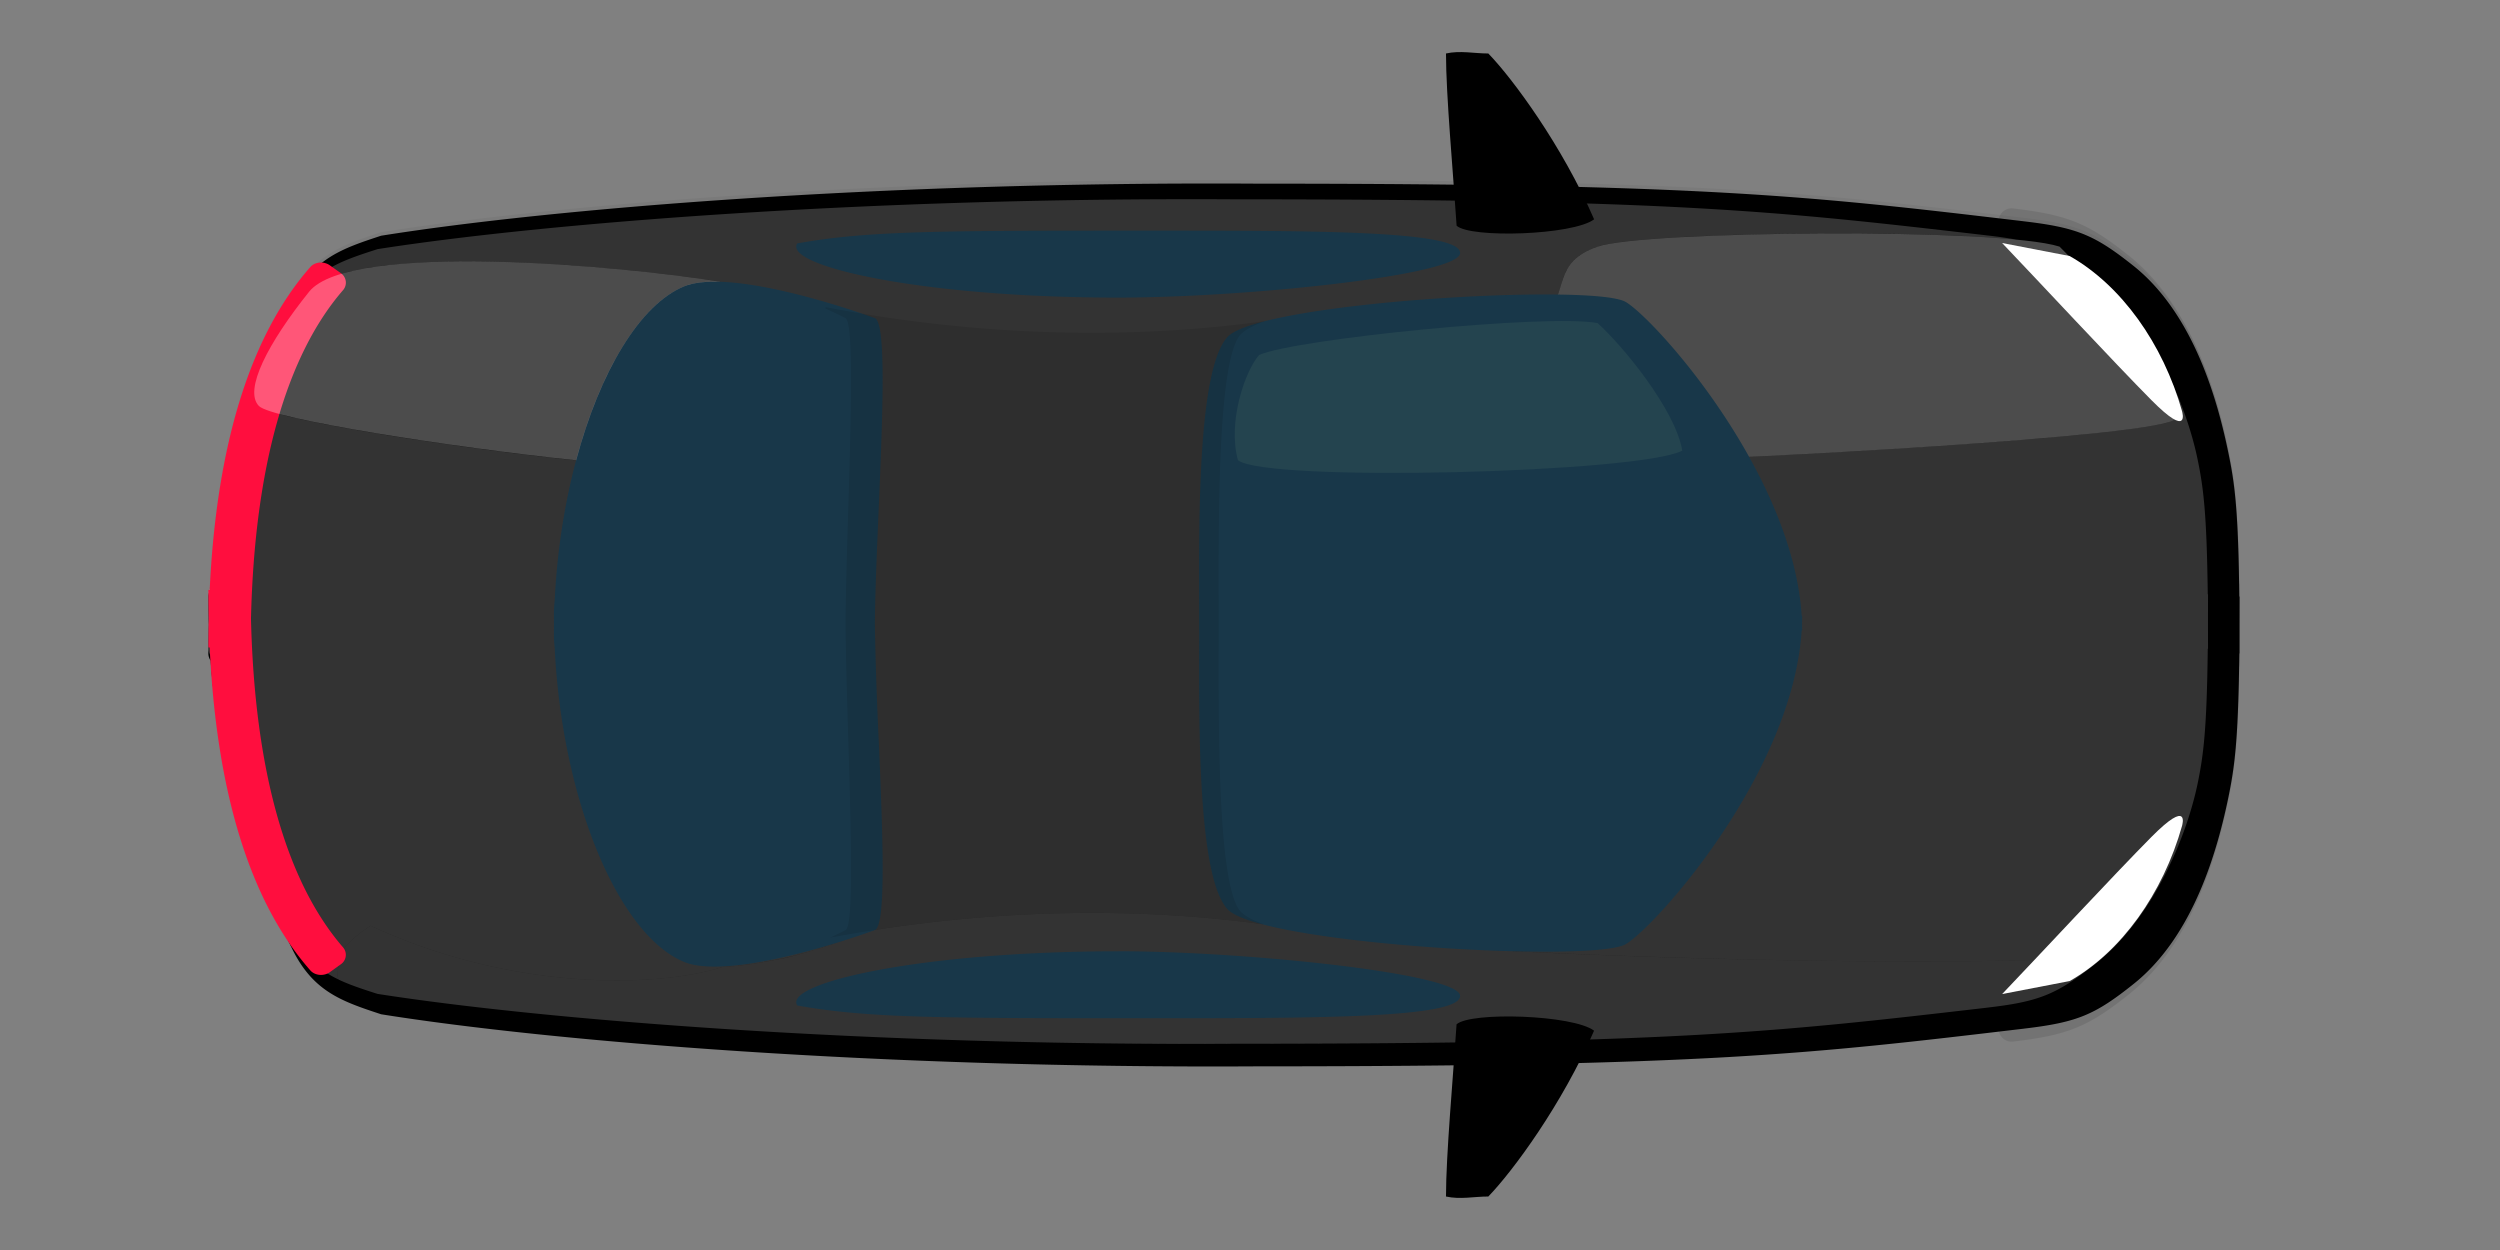 <svg xmlns="http://www.w3.org/2000/svg" fill="none" viewBox="0 0 48 24"><rect x="0" y="0" width="48" height="24" fill="#808080" stroke="none"/><path fill="currentColor" d="M42.995 12.546c-.02 1.62-.085 2.14-.198 2.703-.216 1.072-.68 2.725-1.832 3.643-.744.595-1.083.737-2.098.857l-.023.003c-4.114.488-6.087.722-14.736.722-7.183.043-13.54-.48-16.79-1-.745-.245-1.292-.43-1.693-1.225-1.04-2.064-1.457-3.868-1.581-5.564A.253.253 0 0 1 4 12.546c0-.183.003-.367.008-.552a18.046 18.046 0 0 1-.008-.54c0-.048.015-.094.043-.139.124-1.696.542-3.5 1.582-5.564.4-.796.948-.98 1.692-1.225 3.25-.52 9.607-1.044 16.79-1 8.65 0 10.622.234 14.736.721l.023.003c1.016.12 1.354.263 2.1.857 1.15.919 1.615 2.572 1.83 3.643.114.563.18 1.083.198 2.703H43l-.001.585v.508h-.005z"/><path stroke="#000" stroke-linecap="round" stroke-opacity=".1" stroke-width=".5" d="M38.623 19.75c1.016-.12 1.354-.263 2.1-.857 1.15-.918 1.615-2.571 1.83-3.643.114-.563.18-1.083.198-2.703h.005v-1.093h-.005c-.019-1.62-.085-2.14-.198-2.704-.215-1.071-.68-2.724-1.831-3.643-.745-.594-1.084-.736-2.1-.857"/><path fill="#000" fill-opacity=".05" fill-rule="evenodd" d="M42.995 12.48c-.02 1.62-.085 2.14-.198 2.702-.216 1.072-.68 2.725-1.832 3.644-.744.594-1.083.736-2.098.857l-.023.002c-4.114.488-6.087.722-14.736.722-7.183.043-13.54-.48-16.79-1-.745-.245-1.292-.429-1.693-1.225-1.04-2.064-1.457-3.868-1.581-5.563a.253.253 0 0 1-.044-.14c0-.183.003-.367.008-.552a18.041 18.041 0 0 1-.008-.54c0-.048.015-.094.043-.138.124-1.696.542-3.5 1.582-5.565.4-.796.948-.98 1.692-1.225 3.25-.52 9.607-1.043 16.79-1 8.65 0 10.622.234 14.736.722l.023.002c1.016.12 1.354.263 2.1.858 1.15.918 1.615 2.57 1.83 3.643.114.562.18 1.082.198 2.703H43l-.001.585v.507h-.005z" clip-rule="evenodd"/><path fill="#fff" fill-opacity=".2" d="M38.151 19.347c.954-.11 1.298-.24 1.968-.752a13.465 13.465 0 0 0-.101-.208c-2.844.183-10.359 0-13.608-.306-.718-.068-1.508-.223-2.25-.373.032.014.066.027.101.04-1.897-.26-4.457-.363-7.482.11-.525.161-.93.345-1.676.529-.812.163-1.083.174-1.218.174-1.185.39-3.98.505-6.77-.787-.596.392-.655.653-.61.735a1.456 1.456 0 0 0-.026.261c.01.012.018.025.028.04.222.105.468.185.743.273 3.183.498 9.41.999 16.445.957 8.473 0 10.404-.223 14.434-.69l.022-.003z"/><path fill="#fff" fill-opacity=".2" fill-rule="evenodd" d="M42.195 15.042c.111-.538.176-1.036.194-2.586h.005l-.001-.521.001-.524h-.005c-.019-1.55-.083-2.048-.194-2.586-.21-1.026-.86-2.607-1.988-3.486a8.166 8.166 0 0 0-.308-.23c.785.882 1.31 1.858 1.64 2.472.1.187.183.34.25.447-.136.367-9.016.808-9.896.808a60.139 60.139 0 0 0-1.567-1.482c-.93-.854-1.005-.923-.667-1.272.185-.192.246-.393.305-.585.09-.299.175-.576.71-.762.752-.262 5.845-.344 8.035-.135a8.042 8.042 0 0 0-.558-.08l-.022-.003c-4.03-.467-5.961-.69-14.434-.69-7.035-.042-13.262.458-16.445.956-.73.235-1.265.41-1.658 1.172-.06.118-.12.234-.176.35.15-.225.324-.462.518-.703.782-.976 6.017-.498 7.883-.194l.011.002c-.275-.009-.513.015-.688.086-.852.347-1.624 1.64-2.079 3.343-2.413-.251-5.842-.792-6.09-1.043a.355.355 0 0 1-.09-.258 13.02 13.02 0 0 0-.838 3.74.236.236 0 0 0-.043.133c0 .174.003.348.008.523-.005.175-.008.349-.008.522 0 .046.015.09.043.132.121 1.623.53 3.349 1.549 5.324.392.761.928.937 1.658 1.171 3.183.499 9.41.999 16.445.958 8.473 0 10.404-.224 14.434-.691l.022-.003c.995-.115 1.327-.251 2.056-.82 1.127-.878 1.777-2.46 1.988-3.485zm-4.044 4.305c.954-.11 1.298-.24 1.968-.752a14.109 14.109 0 0 0-.102-.208c-2.843.183-10.358 0-13.608-.307-.717-.067-1.507-.222-2.249-.372.032.014.066.027.101.04-1.897-.26-4.457-.363-7.482.11-.185.057-.355.116-.53.178-.323.113-.663.232-1.146.35-.812.164-1.083.175-1.218.175-1.185.39-3.98.505-6.77-.787-.596.392-.655.653-.61.735a1.456 1.456 0 0 0-.026.26l.028.04c.222.106.469.186.743.274 3.183.499 9.41.999 16.445.958 8.473 0 10.404-.224 14.434-.691l.022-.003z" clip-rule="evenodd"/><path fill="#fff" fill-opacity=".3" d="M31.893 8.836c.88 0 9.76-.44 9.895-.808-.316-.51-.999-2.069-2.245-3.293-1.15-.368-7.988-.306-8.869 0-.88.306-.541.857-1.015 1.347-.474.49-.136.428 2.234 2.754z"/><path fill="#183749" d="M31.216 18.127c.59-.355 3.201-3.283 3.376-6.021l.009-.001c0-.044 0-.087-.002-.13a4.61 4.61 0 0 0 .003-.154l-.01-.002c-.176-2.737-2.788-5.665-3.376-6.02-.61-.367-7.041 0-7.65.673-.558.616-.549 3.38-.543 5.16v.473l.001.013v.176c-.006 1.78-.015 4.544.542 5.16.61.673 7.041 1.04 7.65.673zM28.034 4.857c0 .429-4.13.857-6.567.857-3.791 0-6.431-.612-6.16-1.04 1.353-.246 2.775-.246 6.77-.246 3.195 0 5.957 0 5.957.429zM21.467 18.264c2.438 0 6.567.429 6.567.857 0 .429-2.762.429-5.957.429-3.995 0-5.417 0-6.77-.245-.271-.428 2.369-1.04 6.16-1.04zM13.14 5.496c-1.264.514-2.35 3.107-2.49 6.037-.01.085-.015.173-.015.265l.001.18-.001.191c0 .093.005.183.015.268.141 2.93 1.227 5.52 2.49 6.034.745.303 2.64-.245 3.656-.613.227-.082.15-1.895.074-3.673a72.684 72.684 0 0 1-.073-2.208c.006-.621.04-1.405.073-2.196.075-1.777.153-3.59-.074-3.673-1.016-.367-2.911-.915-3.656-.612z"/><path fill="#24444F" d="M23.77 8.836c.54.429 7.717.245 8.53-.184-.136-.796-1.151-2.02-1.625-2.448-.948-.184-5.823.306-6.5.612-.27.306-.609 1.285-.406 2.02z"/><path fill="#FF0E3E" d="M4.007 11.877c-.004-.18-.006-.364-.006-.55h.025c.129-2.723.752-4.857 1.932-6.2.09-.102.261-.115.376-.032l.208.148a.22.22 0 0 1 .041.332C5.5 6.828 4.888 8.96 4.819 11.877c.068 2.92.68 5.054 1.764 6.308a.22.22 0 0 1-.04.33l-.209.15c-.115.082-.286.069-.376-.034-1.18-1.341-1.803-3.476-1.932-6.2h-.025c0-.187.002-.372.006-.554z"/><path fill="#000" fill-opacity=".1" d="M24.29 6.165c-.256.093-.439.195-.51.306-.393.616-.386 3.38-.382 5.16v.663c-.004 1.779-.01 4.543.382 5.158.069.107.24.206.484.296-2.072-.284-4.931-.38-8.325.255.107-.05.206-.098.296-.144.16-.082.105-1.896.052-3.673-.024-.809-.048-1.61-.052-2.236.005-.617.028-1.39.052-2.168.053-1.778.107-3.591-.053-3.674a9 9 0 0 0-.385-.185l.004-.025c3.446.657 6.347.557 8.438.267z"/><path fill="#fff" fill-opacity=".3" d="M11.062 8.838c.455-1.703 1.226-2.995 2.078-3.342.176-.071.416-.095.694-.085l-.016-.003c-1.865-.305-7.1-.782-7.883.193-.782.976-1.264 1.89-.963 2.195.248.25 3.677.79 6.09 1.042z"/><path fill="#000" d="M28.576 1.027c-.27 0-.542-.061-.813 0 0 .796.136 2.266.204 3.307.27.244 2.234.183 2.64-.123-.61-1.408-1.557-2.694-2.031-3.184zM28.576 22.973c-.271 0-.542.061-.813 0 0-.796.135-2.266.203-3.306.271-.245 2.235-.184 2.64.122-.609 1.408-1.556 2.694-2.03 3.184z"/><path fill="#fff" d="M41.898 15.848c-.37 1.314-1.173 2.428-2.16 2.988l-1.297.25c.67-.701 2.16-2.304 2.866-3.016.746-.752.59-.222.59-.222zM41.898 7.904c-.37-1.314-1.173-2.428-2.16-2.988l-1.297-.25c.67.701 2.16 2.304 2.866 3.016.746.752.59.222.59.222z"/></svg>